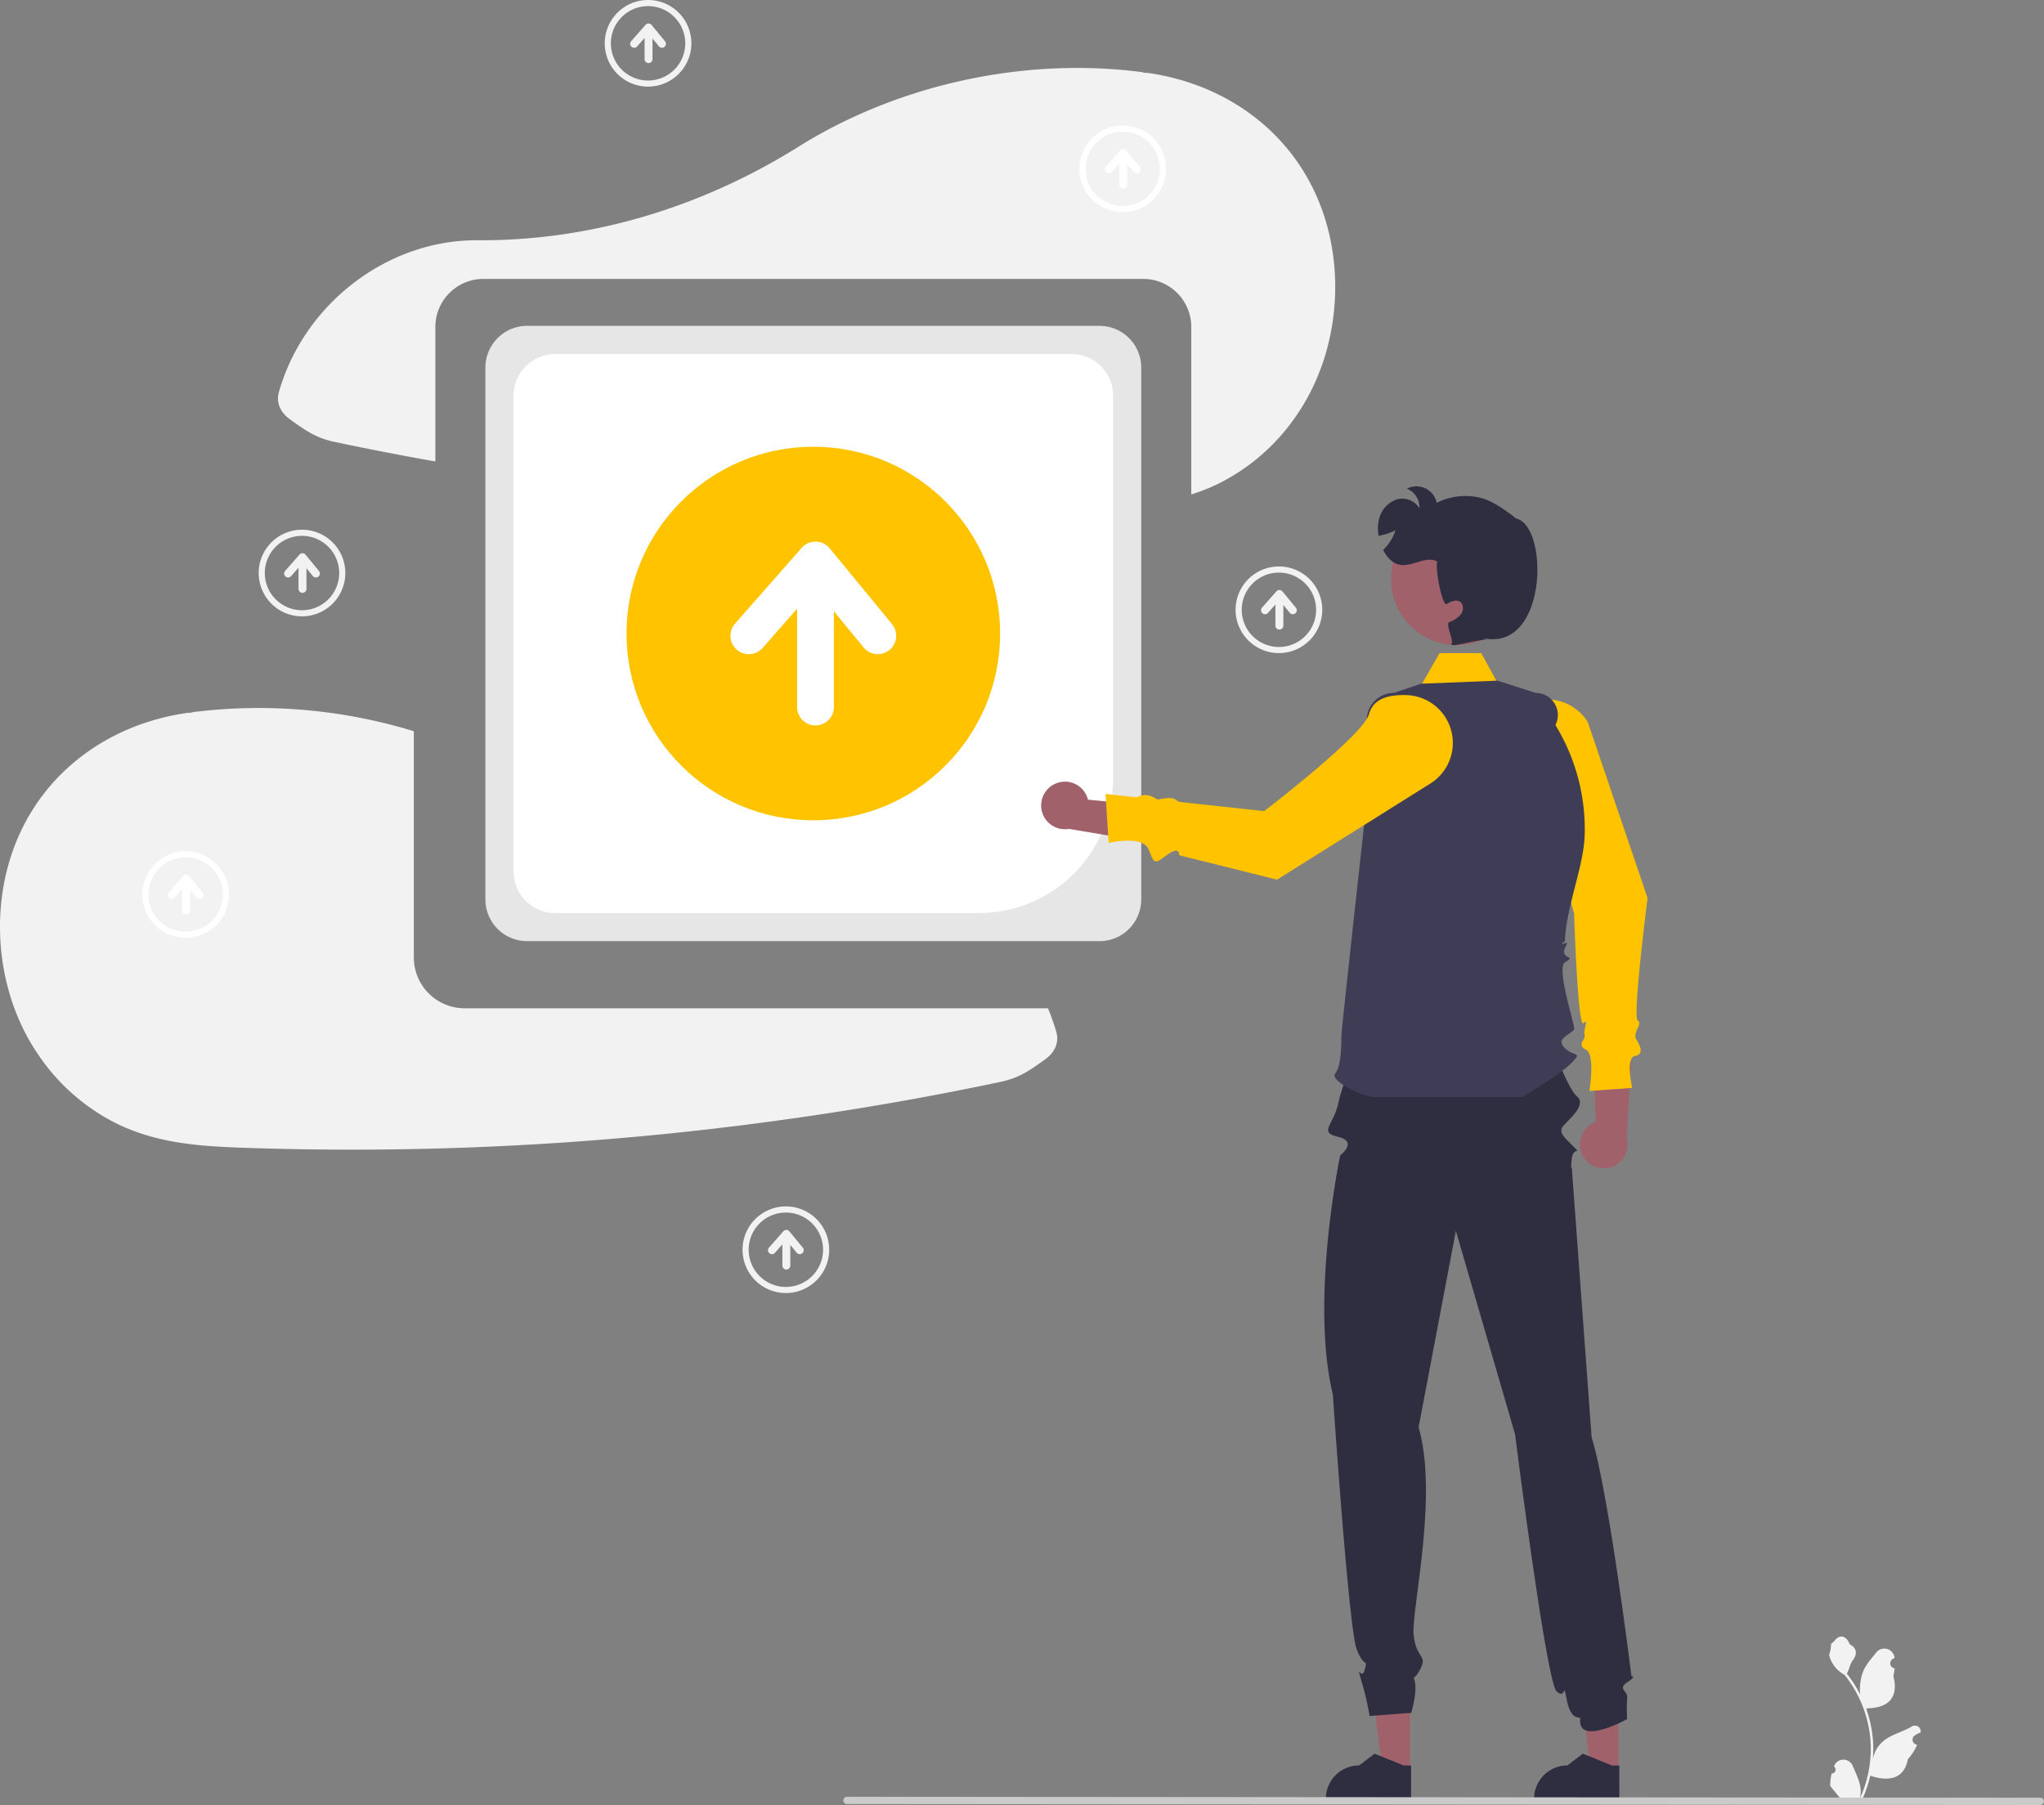 <svg xmlns="http://www.w3.org/2000/svg" data-name="Layer 1" width="667.445" height="589.486" viewBox="0 0 667.445 589.486" xmlns:xlink="http://www.w3.org/1999/xlink"><rect x="0" y="0" width="667.445" height="589.486" fill="#808080" stroke="none"/><path d="M783.233,532.892a7.721,7.721,0,0,1,4.045-11.127l-.398-27.436,12.016,7.676L797.431,526.882a7.763,7.763,0,0,1-14.198,6.01Z" transform="translate(-266.277 -155.257)" fill="#a0616a"/><path d="M768.751,383.936A15.64,15.64,0,0,0,755.837,398.994c-.174,8.03,2.506,11.024,6.292,12.106,7,2,18.148,42.448,18.148,42.448s1.183,37.726,3.092,35.863-.251,2.484.329,3.811-2.749,3.313.415,4.82,1.164,13.507,1.164,13.507l14-1s-2.325-9.776.838-10.388,1.725-3.394.444-5.503,2.267-5.115.493-6.112,3.226-39.997,3.226-39.997L784.729,391.028a15.642,15.642,0,0,0-15.977-7.092Z" transform="translate(-266.277 -155.257)" fill="#ffc300"/><polygon points="460 230.943 470.071 213.291 483.677 213.291 493.882 231.943 460 230.943" fill="#ffc300"/><path d="M699.189,227.463c-8.047-26.954-30.781-44.551-58.251-48.411-.302-.043-.589.014-.89-.006a8.68,8.68,0,0,0-1.188-.273c-37.778-4.883-79.018,3.862-111.841,24.399-31.462,19.685-67.613,30.793-104.726,30.546q-1.729-.011-3.471.075c-28.561,1.425-53.766,22.215-61.488,49.561-1.013,3.588.752,6.794,3.592,8.827,4.989,3.573,8.397,6.078,14.536,7.378q16.43,3.481,32.973,6.401V262.031a15.704,15.704,0,0,1,15.686-15.686H639.591a15.704,15.704,0,0,1,15.686,15.686V316.738a64.518,64.518,0,0,0,8.632-3.398,66.837,66.837,0,0,0,25.768-22.487C702.153,272.753,705.448,248.427,699.189,227.463Z" transform="translate(-266.277 -155.257)" fill="#f2f2f2"/><path d="M608.467,484.548H417.99a16.598,16.598,0,0,1-16.579-16.579V394.059a172.965,172.965,0,0,0-71.716-6.286,8.68,8.68,0,0,0-1.188.273c-.301.019-.588-.037-.89.006-27.471,3.86-50.204,21.457-58.251,48.411-6.259,20.964-2.964,45.29,9.511,63.39a66.837,66.837,0,0,0,25.768,22.487c14.287,6.882,29.325,7.4,44.919,7.886a1018.277,1018.277,0,0,0,140.261-5.302q34.382-3.688,68.479-9.638,17.452-3.054,34.788-6.727c6.139-1.3,9.547-3.805,14.536-7.378,2.839-2.033,4.605-5.239,3.592-8.827A65.809,65.809,0,0,0,608.467,484.548Z" transform="translate(-266.277 -155.257)" fill="#f2f2f2"/><path d="M625.324,462.621H438.389a13.625,13.625,0,0,1-13.609-13.609V275.289a13.625,13.625,0,0,1,13.609-13.609h186.936a13.625,13.625,0,0,1,13.609,13.609V449.012A13.625,13.625,0,0,1,625.324,462.621Z" transform="translate(-266.277 -155.257)" fill="#e6e6e6"/><path d="M585.98,453.442H447.57a13.625,13.625,0,0,1-13.609-13.609V284.476a13.625,13.625,0,0,1,13.609-13.609H616.145a13.625,13.625,0,0,1,13.609,13.609V409.668A43.823,43.823,0,0,1,585.98,453.442Z" transform="translate(-266.277 -155.257)" fill="#fff"/><circle cx="265.58" cy="206.897" r="61" fill="#ffc300"/><path d="M557.554,359.085l-20.356-24.754a6.001,6.001,0,0,0-9.14-.151l-21.769,24.754a6,6,0,0,0,9.012,7.925L526.564,354.051v32.115a6,6,0,0,0,12,0V354.885l9.722,11.822a6,6,0,0,0,9.269-7.622Z" transform="translate(-266.277 -155.257)" fill="#fff"/><polygon points="528.453 578.324 519.404 578.323 515.099 543.416 528.456 543.417 528.453 578.324" fill="#a0616a"/><path d="M795.05,743.021l-27.829-.001v-.352a10.833,10.833,0,0,1,10.832-10.832h.001l5.083-3.857,9.485,3.857,2.429 0Z" transform="translate(-266.277 -155.257)" fill="#2f2e41"/><polygon points="460.453 578.324 451.404 578.323 447.099 543.416 460.456 543.417 460.453 578.324" fill="#a0616a"/><path d="M727.05,743.021l-27.829-.001v-.352a10.833,10.833,0,0,1,10.832-10.832h.001l5.083-3.857,9.485,3.857,2.429 0Z" transform="translate(-266.277 -155.257)" fill="#2f2e41"/><path d="M797.616,704.691c3.302-2.158,1.389-2.018,1.389-2.018s-7.383-59.86-13-78l-6.5-88.337s-.413,1.762,0-2.521,3.413-1.283.413-4.283-5-4.529-3-6.764,7.517-6.759,4.259-9.497-9.671-20.598-9.671-20.598l-62.5.5,2.5-.5s-7.802-2.895-4.228.875-2,13-4,22c-1.656,7.454-6.574,9.432,0,11,6.574,1.568.625,6.011.625,6.011s-9.897,47.114-2.397,78.114c0,0,5.174,76.672,7.793,83.266,2.619,6.594,3.619,2.594,2.619,6.594s-3-3-1,4a92.513,92.513,0,0,1,2.587,11.14l13.562-1s3.15-9.927,0-12.534-.975,5,2.438-.803-.587-3.803-1.587-11.803,8.175-45.268,1.587-68.134l12.173-64.163,19.327,66.437s10.251,81.14,13.582,84c3.331,2.86,1.986-4.082,3.331,2.86,1.359,7.015,4.447,5.155,4.359,6.015-.931,9.172,15.339.125,15.339.125a51.365,51.365,0,0,1,0-7C797.918,707.533,794.315,706.848,797.616,704.691Z" transform="translate(-266.277 -155.257)" fill="#2f2e41"/><path d="M715.277,513.548c-4,0-15-5.417-13-7.709s2-9.898,2-12.094,9-83.197,9-83.197l-.684-19.832a8.862,8.862,0,0,1,8.857-9.168l8.827-3,25-1,12.466,4A7.227,7.227,0,0,1,774.181,392.06l0,0a65.074,65.074,0,0,1,9.553,35.955c-.287,9.471-5.085,21.038-6.242,31.738-.102.939-.175,1.872-.215,2.796-.011.258-2.058,1.541-.029.771s-1.087,1.95-.029,3.589,3.109.635.084,2.637,3.633,21.344,2.974,22.002c-2,2-6,3-3,6s6,1,2,5-15.984,11-15.984,11Z" transform="translate(-266.277 -155.257)" fill="#3f3d56"/><circle cx="475.734" cy="189.156" r="21.523" fill="#a0616a"/><path d="M610.921,411.192a7.721,7.721,0,0,1,10.622,5.229l27.317,2.584-8.936,11.111L615.354,425.959a7.763,7.763,0,0,1-4.433-14.767Z" transform="translate(-266.277 -155.257)" fill="#a0616a"/><path d="M740.441,395.17a15.64,15.64,0,0,0-15.058-12.914c-8.03-.174-11.024,2.506-12.106,6.292-2,7-34.197,31.606-34.197,31.606l-27.651-2.992c-1.663-.54-.874-2.054-7.126-.771-3.08-2.017-5.071-1.675-6.785-.734l-10.241-1.108,1,16s10.963-2.608,13,2,1.57,5.27,6,2,4,0,4,0l32,8,50.071-31.401a15.642,15.642,0,0,0,7.092-15.977Z" transform="translate(-266.277 -155.257)" fill="#ffc300"/><path d="M750.367,363.628l1.41.45c-4.41.37-12.27,2.83-11.5,1.47s-2.14-6.49-.72-7.14a9.031,9.031,0,0,0,3.82-2.59c.9-1.26.88-3.34-.47-4.11-1.31-.76-2.93.06-4.23.83-1.31.76-3.73-10.42-3.11-13.91-3.65-2-8.07,1.83-12.17,1.08-2.51-.46-4.32-2.52-5.46-4.86a15.246,15.246,0,0,0,4.03-6.42,19.91,19.91,0,0,1-5.52,1.83,12.971,12.971,0,0,1,.14-5.48,8.943,8.943,0,0,1,5.57-6.34,6.482,6.482,0,0,1,7.6,2.82,6.444,6.444,0,0,0-4.08-6.4,6.776,6.776,0,0,1,9.75,4.61,20.934,20.934,0,0,1,14.59-1.56c4.84,1.27,11.26,6.64,11.26,6.64C772.197,326.958,771.677,368.478,750.367,363.628Z" transform="translate(-266.277 -155.257)" fill="#2f2e41"/><path d="M864.394,734.44a1.216,1.216,0,0,0,.882-2.108l-.083-.331.033-.08a3.267,3.267,0,0,1,6.026.022c.986,2.374,2.24,4.751,2.549,7.261a9.664,9.664,0,0,1-.17,3.324,38.744,38.744,0,0,0,3.524-16.092,37.397,37.397,0,0,0-.232-4.172q-.192-1.703-.533-3.382a39.193,39.193,0,0,0-7.772-16.611A10.43,10.43,0,0,1,864.279,697.77a7.956,7.956,0,0,1-.724-2.174,9.819,9.819,0,0,0,.637-3.386c.294-.447.821-.669,1.142-1.104,1.599-2.167,3.801-1.789,4.951,1.156,2.456,1.24,2.48,3.295.973,5.273-.959,1.258-1.091,2.96-1.932,4.307.087.111.177.218.263.329a39.446,39.446,0,0,1,4.117,6.523,16.398,16.398,0,0,1,.979-7.617c.937-2.261,2.693-4.164,4.24-6.119a3.366,3.366,0,0,1,5.995,1.653l.009.086q-.345.194-.675.413a1.65,1.65,0,0,0,.665,3.003l.034.005a16.418,16.418,0,0,1-.433,2.455c1.984,7.673-2.3,10.468-8.416,10.594-.135.069-.267.138-.402.204a40.262,40.262,0,0,1,2.167,10.199,38.187,38.187,0,0,1-.028,6.166l.01-.073a10.091,10.091,0,0,1,3.445-5.827c2.651-2.178,6.396-2.98,9.256-4.73a1.894,1.894,0,0,1,2.9,1.842l-.012.076a11.082,11.082,0,0,0-1.243.599q-.345.194-.675.413a1.65,1.65,0,0,0,.665,3.003l.034.005.069.01a16.431,16.431,0,0,1-3.022,4.733c-1.241,6.699-6.569,7.334-12.27,5.383h-.003a40.251,40.251,0,0,1-2.704,7.893h-9.659c-.035-.107-.066-.218-.097-.325a10.975,10.975,0,0,0,2.673-.159c-.717-.879-1.433-1.766-2.15-2.645a.602.602,0,0,1-.045-.052c-.364-.45-.73-.897-1.094-1.347l-0-.001a16.075,16.075,0,0,1,.471-4.095Z" transform="translate(-266.277 -155.257)" fill="#f2f2f2"/><path d="M542.806,744.436l389.726.307a1.191,1.191,0,0,0,0-2.381l-389.726-.307a1.191,1.191,0,0,0,0,2.381Z" transform="translate(-266.277 -155.257)" fill="#cacaca"/><path d="M522.895,577.548A14.146,14.146,0,1,1,537.041,563.403,14.162,14.162,0,0,1,522.895,577.548Zm0-26.291A12.146,12.146,0,1,0,535.041,563.403,12.159,12.159,0,0,0,522.895,551.257Z" transform="translate(-266.277 -155.257)" fill="#f2f2f2"/><path d="M528.433,562.741l-4.387-5.335a1.293,1.293,0,0,0-1.97-.033l-4.691,5.335a1.293,1.293,0,0,0,1.942,1.708l2.427-2.76v6.921a1.293,1.293,0,1,0,2.586,0v-6.741l2.095,2.548a1.293,1.293,0,0,0,1.997-1.643Z" transform="translate(-266.277 -155.257)" fill="#f2f2f2"/><path d="M683.895,368.548A14.146,14.146,0,1,1,698.041,354.403,14.162,14.162,0,0,1,683.895,368.548Zm0-26.291A12.146,12.146,0,1,0,696.041,354.403,12.159,12.159,0,0,0,683.895,342.257Z" transform="translate(-266.277 -155.257)" fill="#f2f2f2"/><path d="M689.433,353.741l-4.387-5.335a1.293,1.293,0,0,0-1.97-.033l-4.691,5.335a1.293,1.293,0,0,0,1.942,1.708l2.427-2.76v6.921a1.293,1.293,0,1,0,2.586,0v-6.741l2.095,2.548a1.293,1.293,0,0,0,1.997-1.643Z" transform="translate(-266.277 -155.257)" fill="#f2f2f2"/><path d="M364.896,356.548A14.146,14.146,0,1,1,379.041,342.403,14.162,14.162,0,0,1,364.896,356.548Zm0-26.291A12.146,12.146,0,1,0,377.041,342.403,12.159,12.159,0,0,0,364.896,330.257Z" transform="translate(-266.277 -155.257)" fill="#f2f2f2"/><path d="M370.433,341.741l-4.387-5.335a1.293,1.293,0,0,0-1.97-.033l-4.691,5.335a1.293,1.293,0,0,0,1.942,1.708l2.427-2.76v6.921a1.293,1.293,0,0,0,2.586,0v-6.741l2.095,2.548a1.293,1.293,0,0,0,1.997-1.643Z" transform="translate(-266.277 -155.257)" fill="#f2f2f2"/><path d="M477.896,183.548A14.146,14.146,0,1,1,492.041,169.403,14.162,14.162,0,0,1,477.896,183.548Zm0-26.291A12.146,12.146,0,1,0,490.041,169.403,12.159,12.159,0,0,0,477.896,157.257Z" transform="translate(-266.277 -155.257)" fill="#f2f2f2"/><path d="M483.433,168.741l-4.387-5.335a1.293,1.293,0,0,0-1.97-.033l-4.691,5.335a1.293,1.293,0,0,0,1.942,1.708l2.427-2.76v6.921a1.293,1.293,0,0,0,2.586,0v-6.741l2.095,2.548a1.293,1.293,0,0,0,1.997-1.643Z" transform="translate(-266.277 -155.257)" fill="#f2f2f2"/><path d="M326.896,461.548A14.146,14.146,0,1,1,341.041,447.403,14.162,14.162,0,0,1,326.896,461.548Zm0-26.291a12.146,12.146,0,1,0,12.146,12.146A12.159,12.159,0,0,0,326.896,435.257Z" transform="translate(-266.277 -155.257)" fill="#fff"/><path d="M332.433,446.741l-4.387-5.335a1.293,1.293,0,0,0-1.97-.033l-4.691,5.335a1.293,1.293,0,0,0,1.942,1.708l2.427-2.76v6.921a1.293,1.293,0,0,0,2.586,0v-6.741l2.095,2.548a1.293,1.293,0,0,0,1.997-1.643Z" transform="translate(-266.277 -155.257)" fill="#fff"/><path d="M632.895,224.548A14.146,14.146,0,1,1,647.041,210.403,14.162,14.162,0,0,1,632.895,224.548Zm0-26.291a12.146,12.146,0,1,0,12.146,12.146A12.159,12.159,0,0,0,632.895,198.257Z" transform="translate(-266.277 -155.257)" fill="#fff"/><path d="M638.433,209.741l-4.387-5.335a1.293,1.293,0,0,0-1.97-.033l-4.691,5.335a1.293,1.293,0,0,0,1.942,1.708l2.427-2.76v6.921a1.293,1.293,0,1,0,2.586,0v-6.741l2.095,2.548a1.293,1.293,0,0,0,1.997-1.643Z" transform="translate(-266.277 -155.257)" fill="#fff"/></svg>